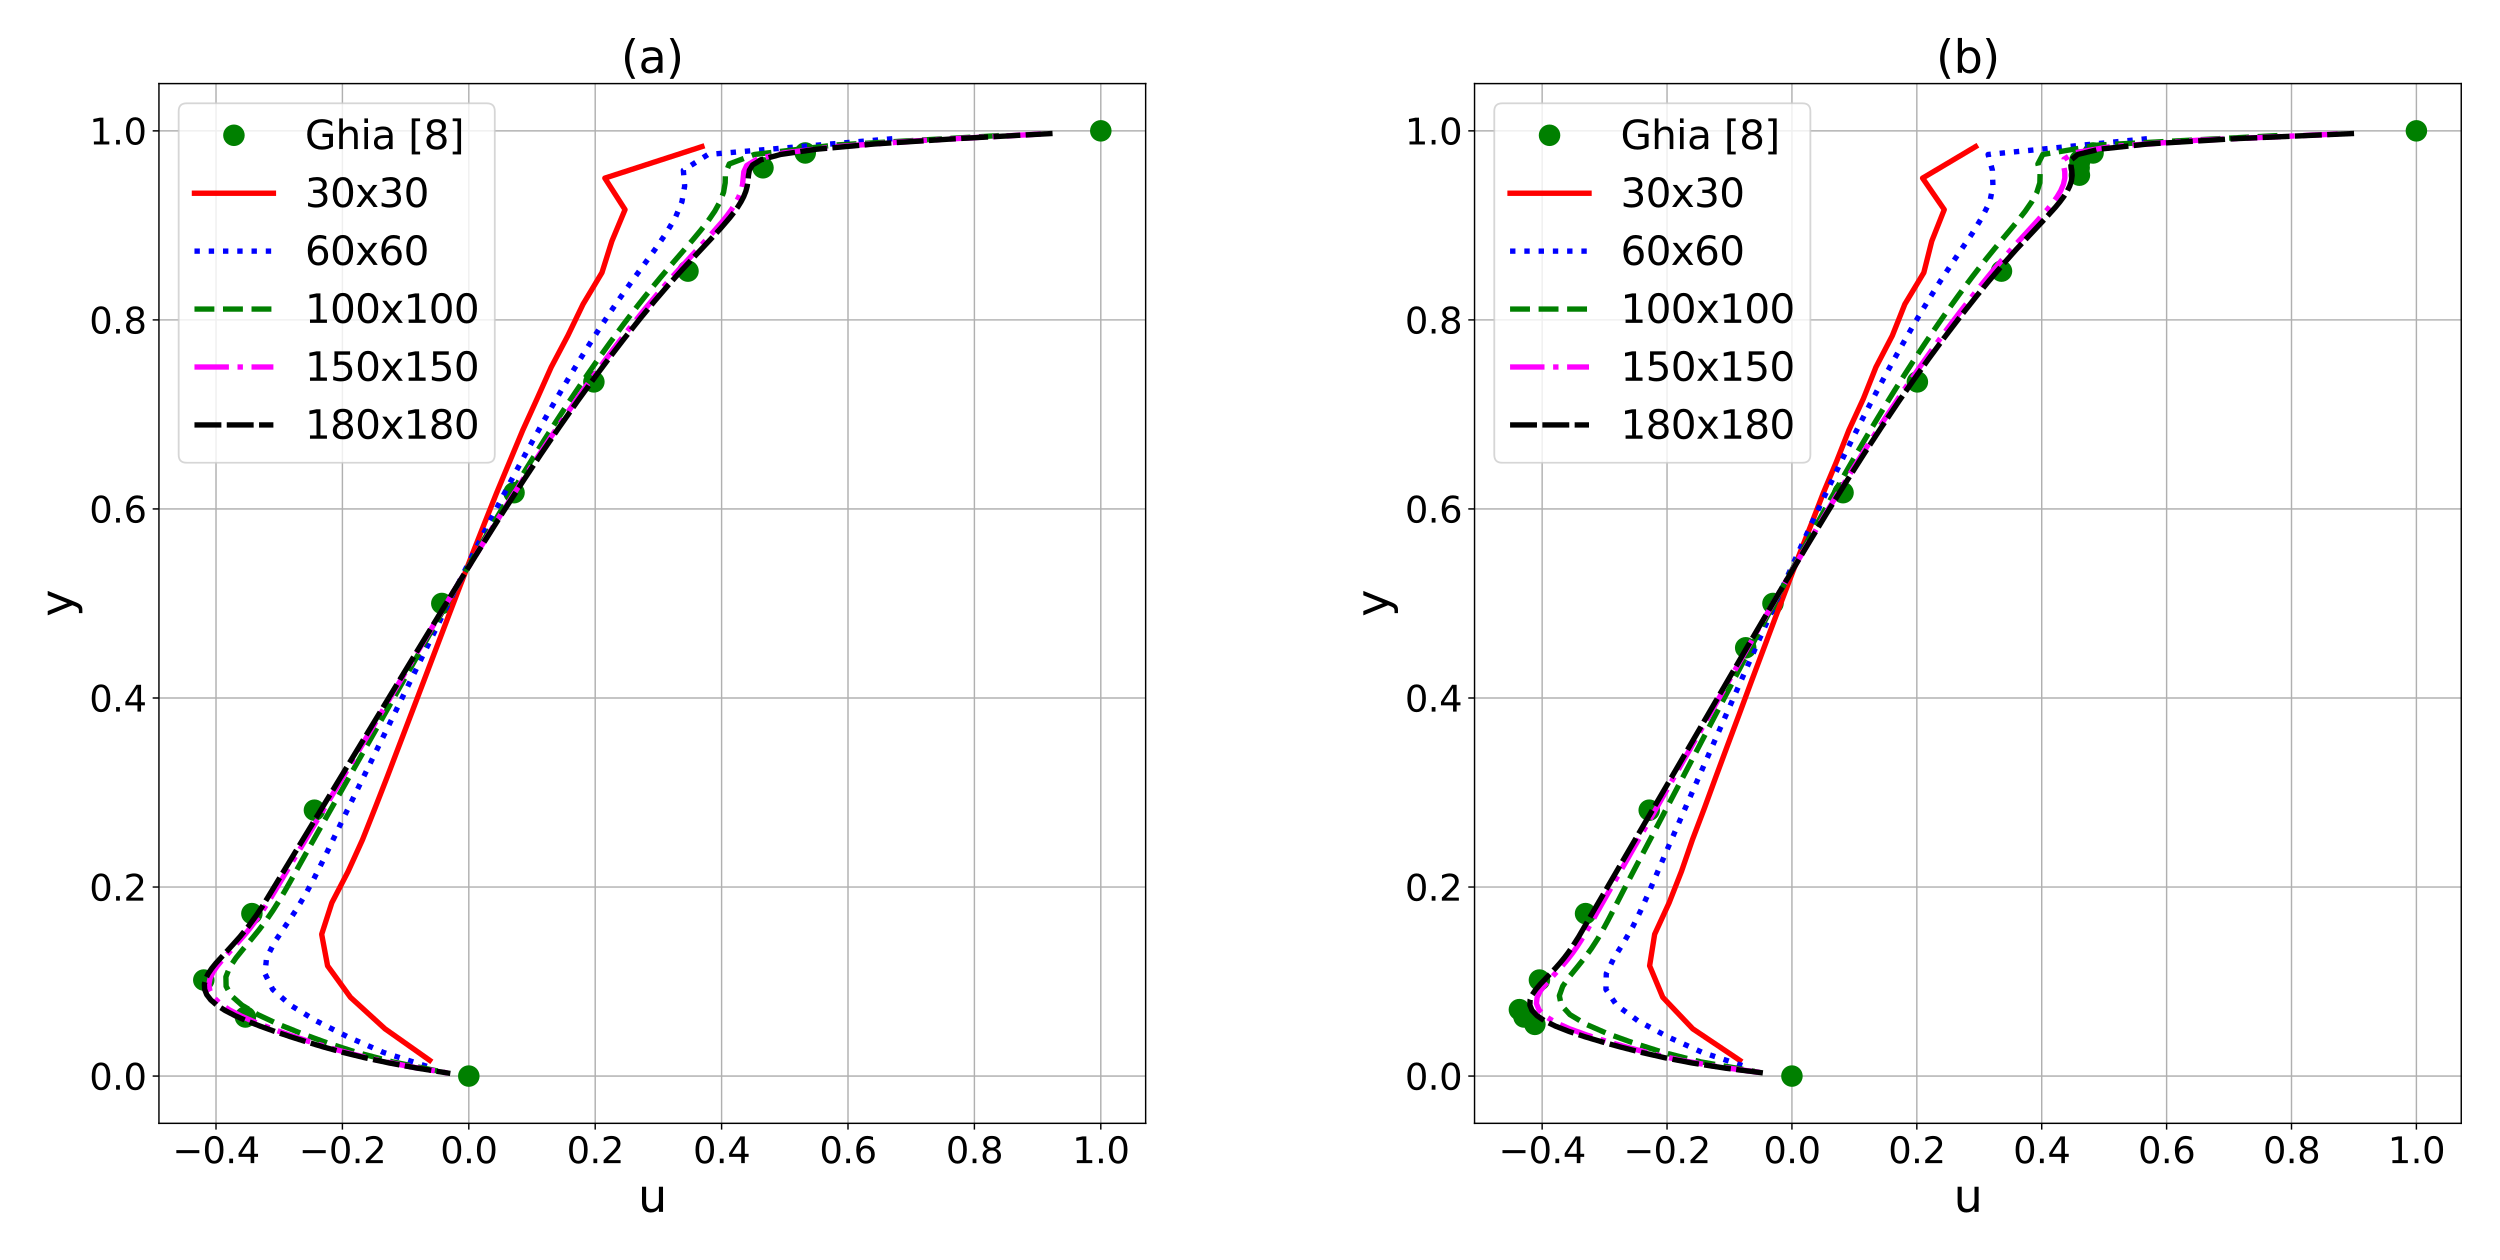 <?xml version="1.0" encoding="utf-8" standalone="no"?>
<!DOCTYPE svg PUBLIC "-//W3C//DTD SVG 1.1//EN"
  "http://www.w3.org/Graphics/SVG/1.1/DTD/svg11.dtd">
<svg xmlns:xlink="http://www.w3.org/1999/xlink" width="1393.602pt" height="702.348pt" viewBox="0 0 1393.602 702.348" xmlns="http://www.w3.org/2000/svg" version="1.1">
 <defs>
  <style type="text/css">*{stroke-linejoin: round; stroke-linecap: butt}</style>
 </defs>
 <g id="figure_1">
  <g id="patch_1">
   <path d="M 0 702.348 
L 1393.602 702.348 
L 1393.602 0 
L 0 0 
z
" style="fill: #ffffff"/>
  </g>
  <g id="axes_1">
   <g id="patch_2">
    <path d="M 88.602 626.196 
L 638.63 626.196 
L 638.63 46.596 
L 88.602 46.596 
z
" style="fill: #ffffff"/>
   </g>
   <g id="matplotlib.axis_1">
    <g id="xtick_1">
     <g id="line2d_1">
      <path d="M 120.413 626.196 
L 120.413 46.596 
" clip-path="url(#p1079b46c47)" style="fill: none; stroke: #b0b0b0; stroke-width: 0.8; stroke-linecap: square"/>
     </g>
     <g id="line2d_2">
      <defs>
       <path id="mee01c1051e" d="M 0 0 
L 0 3.5 
" style="stroke: #000000; stroke-width: 0.8"/>
      </defs>
      <g>
       <use xlink:href="#mee01c1051e" x="120.413" y="626.196" style="stroke: #000000; stroke-width: 0.8"/>
      </g>
     </g>
     <g id="text_1">
      <!-- −0.4 -->
      <g transform="translate(96.13 648.393) scale(0.2 -0.2)">
       <defs>
        <path id="DejaVuSans-2212" d="M 678 2272 
L 4684 2272 
L 4684 1741 
L 678 1741 
L 678 2272 
z
" transform="scale(0.016)"/>
        <path id="DejaVuSans-30" d="M 2034 4250 
Q 1547 4250 1301 3770 
Q 1056 3291 1056 2328 
Q 1056 1369 1301 889 
Q 1547 409 2034 409 
Q 2525 409 2770 889 
Q 3016 1369 3016 2328 
Q 3016 3291 2770 3770 
Q 2525 4250 2034 4250 
z
M 2034 4750 
Q 2819 4750 3233 4129 
Q 3647 3509 3647 2328 
Q 3647 1150 3233 529 
Q 2819 -91 2034 -91 
Q 1250 -91 836 529 
Q 422 1150 422 2328 
Q 422 3509 836 4129 
Q 1250 4750 2034 4750 
z
" transform="scale(0.016)"/>
        <path id="DejaVuSans-2e" d="M 684 794 
L 1344 794 
L 1344 0 
L 684 0 
L 684 794 
z
" transform="scale(0.016)"/>
        <path id="DejaVuSans-34" d="M 2419 4116 
L 825 1625 
L 2419 1625 
L 2419 4116 
z
M 2253 4666 
L 3047 4666 
L 3047 1625 
L 3713 1625 
L 3713 1100 
L 3047 1100 
L 3047 0 
L 2419 0 
L 2419 1100 
L 313 1100 
L 313 1709 
L 2253 4666 
z
" transform="scale(0.016)"/>
       </defs>
       <use xlink:href="#DejaVuSans-2212"/>
       <use xlink:href="#DejaVuSans-30" x="83.789"/>
       <use xlink:href="#DejaVuSans-2e" x="147.412"/>
       <use xlink:href="#DejaVuSans-34" x="179.199"/>
      </g>
     </g>
    </g>
    <g id="xtick_2">
     <g id="line2d_3">
      <path d="M 190.872 626.196 
L 190.872 46.596 
" clip-path="url(#p1079b46c47)" style="fill: none; stroke: #b0b0b0; stroke-width: 0.8; stroke-linecap: square"/>
     </g>
     <g id="line2d_4">
      <g>
       <use xlink:href="#mee01c1051e" x="190.872" y="626.196" style="stroke: #000000; stroke-width: 0.8"/>
      </g>
     </g>
     <g id="text_2">
      <!-- −0.2 -->
      <g transform="translate(166.589 648.393) scale(0.2 -0.2)">
       <defs>
        <path id="DejaVuSans-32" d="M 1228 531 
L 3431 531 
L 3431 0 
L 469 0 
L 469 531 
Q 828 903 1448 1529 
Q 2069 2156 2228 2338 
Q 2531 2678 2651 2914 
Q 2772 3150 2772 3378 
Q 2772 3750 2511 3984 
Q 2250 4219 1831 4219 
Q 1534 4219 1204 4116 
Q 875 4013 500 3803 
L 500 4441 
Q 881 4594 1212 4672 
Q 1544 4750 1819 4750 
Q 2544 4750 2975 4387 
Q 3406 4025 3406 3419 
Q 3406 3131 3298 2873 
Q 3191 2616 2906 2266 
Q 2828 2175 2409 1742 
Q 1991 1309 1228 531 
z
" transform="scale(0.016)"/>
       </defs>
       <use xlink:href="#DejaVuSans-2212"/>
       <use xlink:href="#DejaVuSans-30" x="83.789"/>
       <use xlink:href="#DejaVuSans-2e" x="147.412"/>
       <use xlink:href="#DejaVuSans-32" x="179.199"/>
      </g>
     </g>
    </g>
    <g id="xtick_3">
     <g id="line2d_5">
      <path d="M 261.332 626.196 
L 261.332 46.596 
" clip-path="url(#p1079b46c47)" style="fill: none; stroke: #b0b0b0; stroke-width: 0.8; stroke-linecap: square"/>
     </g>
     <g id="line2d_6">
      <g>
       <use xlink:href="#mee01c1051e" x="261.332" y="626.196" style="stroke: #000000; stroke-width: 0.8"/>
      </g>
     </g>
     <g id="text_3">
      <!-- 0.0 -->
      <g transform="translate(245.429 648.393) scale(0.2 -0.2)">
       <use xlink:href="#DejaVuSans-30"/>
       <use xlink:href="#DejaVuSans-2e" x="63.623"/>
       <use xlink:href="#DejaVuSans-30" x="95.41"/>
      </g>
     </g>
    </g>
    <g id="xtick_4">
     <g id="line2d_7">
      <path d="M 331.791 626.196 
L 331.791 46.596 
" clip-path="url(#p1079b46c47)" style="fill: none; stroke: #b0b0b0; stroke-width: 0.8; stroke-linecap: square"/>
     </g>
     <g id="line2d_8">
      <g>
       <use xlink:href="#mee01c1051e" x="331.791" y="626.196" style="stroke: #000000; stroke-width: 0.8"/>
      </g>
     </g>
     <g id="text_4">
      <!-- 0.2 -->
      <g transform="translate(315.888 648.393) scale(0.2 -0.2)">
       <use xlink:href="#DejaVuSans-30"/>
       <use xlink:href="#DejaVuSans-2e" x="63.623"/>
       <use xlink:href="#DejaVuSans-32" x="95.41"/>
      </g>
     </g>
    </g>
    <g id="xtick_5">
     <g id="line2d_9">
      <path d="M 402.251 626.196 
L 402.251 46.596 
" clip-path="url(#p1079b46c47)" style="fill: none; stroke: #b0b0b0; stroke-width: 0.8; stroke-linecap: square"/>
     </g>
     <g id="line2d_10">
      <g>
       <use xlink:href="#mee01c1051e" x="402.251" y="626.196" style="stroke: #000000; stroke-width: 0.8"/>
      </g>
     </g>
     <g id="text_5">
      <!-- 0.4 -->
      <g transform="translate(386.347 648.393) scale(0.2 -0.2)">
       <use xlink:href="#DejaVuSans-30"/>
       <use xlink:href="#DejaVuSans-2e" x="63.623"/>
       <use xlink:href="#DejaVuSans-34" x="95.41"/>
      </g>
     </g>
    </g>
    <g id="xtick_6">
     <g id="line2d_11">
      <path d="M 472.71 626.196 
L 472.71 46.596 
" clip-path="url(#p1079b46c47)" style="fill: none; stroke: #b0b0b0; stroke-width: 0.8; stroke-linecap: square"/>
     </g>
     <g id="line2d_12">
      <g>
       <use xlink:href="#mee01c1051e" x="472.71" y="626.196" style="stroke: #000000; stroke-width: 0.8"/>
      </g>
     </g>
     <g id="text_6">
      <!-- 0.6 -->
      <g transform="translate(456.807 648.393) scale(0.2 -0.2)">
       <defs>
        <path id="DejaVuSans-36" d="M 2113 2584 
Q 1688 2584 1439 2293 
Q 1191 2003 1191 1497 
Q 1191 994 1439 701 
Q 1688 409 2113 409 
Q 2538 409 2786 701 
Q 3034 994 3034 1497 
Q 3034 2003 2786 2293 
Q 2538 2584 2113 2584 
z
M 3366 4563 
L 3366 3988 
Q 3128 4100 2886 4159 
Q 2644 4219 2406 4219 
Q 1781 4219 1451 3797 
Q 1122 3375 1075 2522 
Q 1259 2794 1537 2939 
Q 1816 3084 2150 3084 
Q 2853 3084 3261 2657 
Q 3669 2231 3669 1497 
Q 3669 778 3244 343 
Q 2819 -91 2113 -91 
Q 1303 -91 875 529 
Q 447 1150 447 2328 
Q 447 3434 972 4092 
Q 1497 4750 2381 4750 
Q 2619 4750 2861 4703 
Q 3103 4656 3366 4563 
z
" transform="scale(0.016)"/>
       </defs>
       <use xlink:href="#DejaVuSans-30"/>
       <use xlink:href="#DejaVuSans-2e" x="63.623"/>
       <use xlink:href="#DejaVuSans-36" x="95.41"/>
      </g>
     </g>
    </g>
    <g id="xtick_7">
     <g id="line2d_13">
      <path d="M 543.169 626.196 
L 543.169 46.596 
" clip-path="url(#p1079b46c47)" style="fill: none; stroke: #b0b0b0; stroke-width: 0.8; stroke-linecap: square"/>
     </g>
     <g id="line2d_14">
      <g>
       <use xlink:href="#mee01c1051e" x="543.169" y="626.196" style="stroke: #000000; stroke-width: 0.8"/>
      </g>
     </g>
     <g id="text_7">
      <!-- 0.8 -->
      <g transform="translate(527.266 648.393) scale(0.2 -0.2)">
       <defs>
        <path id="DejaVuSans-38" d="M 2034 2216 
Q 1584 2216 1326 1975 
Q 1069 1734 1069 1313 
Q 1069 891 1326 650 
Q 1584 409 2034 409 
Q 2484 409 2743 651 
Q 3003 894 3003 1313 
Q 3003 1734 2745 1975 
Q 2488 2216 2034 2216 
z
M 1403 2484 
Q 997 2584 770 2862 
Q 544 3141 544 3541 
Q 544 4100 942 4425 
Q 1341 4750 2034 4750 
Q 2731 4750 3128 4425 
Q 3525 4100 3525 3541 
Q 3525 3141 3298 2862 
Q 3072 2584 2669 2484 
Q 3125 2378 3379 2068 
Q 3634 1759 3634 1313 
Q 3634 634 3220 271 
Q 2806 -91 2034 -91 
Q 1263 -91 848 271 
Q 434 634 434 1313 
Q 434 1759 690 2068 
Q 947 2378 1403 2484 
z
M 1172 3481 
Q 1172 3119 1398 2916 
Q 1625 2713 2034 2713 
Q 2441 2713 2670 2916 
Q 2900 3119 2900 3481 
Q 2900 3844 2670 4047 
Q 2441 4250 2034 4250 
Q 1625 4250 1398 4047 
Q 1172 3844 1172 3481 
z
" transform="scale(0.016)"/>
       </defs>
       <use xlink:href="#DejaVuSans-30"/>
       <use xlink:href="#DejaVuSans-2e" x="63.623"/>
       <use xlink:href="#DejaVuSans-38" x="95.41"/>
      </g>
     </g>
    </g>
    <g id="xtick_8">
     <g id="line2d_15">
      <path d="M 613.629 626.196 
L 613.629 46.596 
" clip-path="url(#p1079b46c47)" style="fill: none; stroke: #b0b0b0; stroke-width: 0.8; stroke-linecap: square"/>
     </g>
     <g id="line2d_16">
      <g>
       <use xlink:href="#mee01c1051e" x="613.629" y="626.196" style="stroke: #000000; stroke-width: 0.8"/>
      </g>
     </g>
     <g id="text_8">
      <!-- 1.0 -->
      <g transform="translate(597.726 648.393) scale(0.2 -0.2)">
       <defs>
        <path id="DejaVuSans-31" d="M 794 531 
L 1825 531 
L 1825 4091 
L 703 3866 
L 703 4441 
L 1819 4666 
L 2450 4666 
L 2450 531 
L 3481 531 
L 3481 0 
L 794 0 
L 794 531 
z
" transform="scale(0.016)"/>
       </defs>
       <use xlink:href="#DejaVuSans-31"/>
       <use xlink:href="#DejaVuSans-2e" x="63.623"/>
       <use xlink:href="#DejaVuSans-30" x="95.41"/>
      </g>
     </g>
    </g>
    <g id="text_9">
     <!-- u -->
     <g transform="translate(355.694 675.548) scale(0.25 -0.25)">
      <defs>
       <path id="DejaVuSans-75" d="M 544 1381 
L 544 3500 
L 1119 3500 
L 1119 1403 
Q 1119 906 1312 657 
Q 1506 409 1894 409 
Q 2359 409 2629 706 
Q 2900 1003 2900 1516 
L 2900 3500 
L 3475 3500 
L 3475 0 
L 2900 0 
L 2900 538 
Q 2691 219 2414 64 
Q 2138 -91 1772 -91 
Q 1169 -91 856 284 
Q 544 659 544 1381 
z
M 1991 3584 
L 1991 3584 
z
" transform="scale(0.016)"/>
      </defs>
      <use xlink:href="#DejaVuSans-75"/>
     </g>
    </g>
   </g>
   <g id="matplotlib.axis_2">
    <g id="ytick_1">
     <g id="line2d_17">
      <path d="M 88.602 599.851 
L 638.63 599.851 
" clip-path="url(#p1079b46c47)" style="fill: none; stroke: #b0b0b0; stroke-width: 0.8; stroke-linecap: square"/>
     </g>
     <g id="line2d_18">
      <defs>
       <path id="m6bfe68927b" d="M 0 0 
L -3.5 0 
" style="stroke: #000000; stroke-width: 0.8"/>
      </defs>
      <g>
       <use xlink:href="#m6bfe68927b" x="88.602" y="599.851" style="stroke: #000000; stroke-width: 0.8"/>
      </g>
     </g>
     <g id="text_10">
      <!-- 0.0 -->
      <g transform="translate(49.795 607.449) scale(0.2 -0.2)">
       <use xlink:href="#DejaVuSans-30"/>
       <use xlink:href="#DejaVuSans-2e" x="63.623"/>
       <use xlink:href="#DejaVuSans-30" x="95.41"/>
      </g>
     </g>
    </g>
    <g id="ytick_2">
     <g id="line2d_19">
      <path d="M 88.602 494.469 
L 638.63 494.469 
" clip-path="url(#p1079b46c47)" style="fill: none; stroke: #b0b0b0; stroke-width: 0.8; stroke-linecap: square"/>
     </g>
     <g id="line2d_20">
      <g>
       <use xlink:href="#m6bfe68927b" x="88.602" y="494.469" style="stroke: #000000; stroke-width: 0.8"/>
      </g>
     </g>
     <g id="text_11">
      <!-- 0.2 -->
      <g transform="translate(49.795 502.067) scale(0.2 -0.2)">
       <use xlink:href="#DejaVuSans-30"/>
       <use xlink:href="#DejaVuSans-2e" x="63.623"/>
       <use xlink:href="#DejaVuSans-32" x="95.41"/>
      </g>
     </g>
    </g>
    <g id="ytick_3">
     <g id="line2d_21">
      <path d="M 88.602 389.087 
L 638.63 389.087 
" clip-path="url(#p1079b46c47)" style="fill: none; stroke: #b0b0b0; stroke-width: 0.8; stroke-linecap: square"/>
     </g>
     <g id="line2d_22">
      <g>
       <use xlink:href="#m6bfe68927b" x="88.602" y="389.087" style="stroke: #000000; stroke-width: 0.8"/>
      </g>
     </g>
     <g id="text_12">
      <!-- 0.4 -->
      <g transform="translate(49.795 396.685) scale(0.2 -0.2)">
       <use xlink:href="#DejaVuSans-30"/>
       <use xlink:href="#DejaVuSans-2e" x="63.623"/>
       <use xlink:href="#DejaVuSans-34" x="95.41"/>
      </g>
     </g>
    </g>
    <g id="ytick_4">
     <g id="line2d_23">
      <path d="M 88.602 283.705 
L 638.63 283.705 
" clip-path="url(#p1079b46c47)" style="fill: none; stroke: #b0b0b0; stroke-width: 0.8; stroke-linecap: square"/>
     </g>
     <g id="line2d_24">
      <g>
       <use xlink:href="#m6bfe68927b" x="88.602" y="283.705" style="stroke: #000000; stroke-width: 0.8"/>
      </g>
     </g>
     <g id="text_13">
      <!-- 0.6 -->
      <g transform="translate(49.795 291.304) scale(0.2 -0.2)">
       <use xlink:href="#DejaVuSans-30"/>
       <use xlink:href="#DejaVuSans-2e" x="63.623"/>
       <use xlink:href="#DejaVuSans-36" x="95.41"/>
      </g>
     </g>
    </g>
    <g id="ytick_5">
     <g id="line2d_25">
      <path d="M 88.602 178.323 
L 638.63 178.323 
" clip-path="url(#p1079b46c47)" style="fill: none; stroke: #b0b0b0; stroke-width: 0.8; stroke-linecap: square"/>
     </g>
     <g id="line2d_26">
      <g>
       <use xlink:href="#m6bfe68927b" x="88.602" y="178.323" style="stroke: #000000; stroke-width: 0.8"/>
      </g>
     </g>
     <g id="text_14">
      <!-- 0.8 -->
      <g transform="translate(49.795 185.922) scale(0.2 -0.2)">
       <use xlink:href="#DejaVuSans-30"/>
       <use xlink:href="#DejaVuSans-2e" x="63.623"/>
       <use xlink:href="#DejaVuSans-38" x="95.41"/>
      </g>
     </g>
    </g>
    <g id="ytick_6">
     <g id="line2d_27">
      <path d="M 88.602 72.942 
L 638.63 72.942 
" clip-path="url(#p1079b46c47)" style="fill: none; stroke: #b0b0b0; stroke-width: 0.8; stroke-linecap: square"/>
     </g>
     <g id="line2d_28">
      <g>
       <use xlink:href="#m6bfe68927b" x="88.602" y="72.942" style="stroke: #000000; stroke-width: 0.8"/>
      </g>
     </g>
     <g id="text_15">
      <!-- 1.0 -->
      <g transform="translate(49.795 80.54) scale(0.2 -0.2)">
       <use xlink:href="#DejaVuSans-31"/>
       <use xlink:href="#DejaVuSans-2e" x="63.623"/>
       <use xlink:href="#DejaVuSans-30" x="95.41"/>
      </g>
     </g>
    </g>
    <g id="text_16">
     <!-- y -->
     <g transform="translate(40.596 343.795) rotate(-90) scale(0.25 -0.25)">
      <defs>
       <path id="DejaVuSans-79" d="M 2059 -325 
Q 1816 -950 1584 -1140 
Q 1353 -1331 966 -1331 
L 506 -1331 
L 506 -850 
L 844 -850 
Q 1081 -850 1212 -737 
Q 1344 -625 1503 -206 
L 1606 56 
L 191 3500 
L 800 3500 
L 1894 763 
L 2988 3500 
L 3597 3500 
L 2059 -325 
z
" transform="scale(0.016)"/>
      </defs>
      <use xlink:href="#DejaVuSans-79"/>
     </g>
    </g>
   </g>
   <g id="line2d_29">
    <defs>
     <path id="m1b214ee39f" d="M 0 5.5 
C 1.459 5.5 2.858 4.92 3.889 3.889 
C 4.92 2.858 5.5 1.459 5.5 0 
C 5.5 -1.459 4.92 -2.858 3.889 -3.889 
C 2.858 -4.92 1.459 -5.5 0 -5.5 
C -1.459 -5.5 -2.858 -4.92 -3.889 -3.889 
C -4.92 -2.858 -5.5 -1.459 -5.5 0 
C -5.5 1.459 -4.92 2.858 -3.889 3.889 
C -2.858 4.92 -1.459 5.5 0 5.5 
z
" style="stroke: #008000"/>
    </defs>
    <g clip-path="url(#p1079b46c47)">
     <use xlink:href="#m1b214ee39f" x="613.629" y="72.942" style="fill: #008000; stroke: #008000"/>
     <use xlink:href="#m1b214ee39f" x="448.881" y="85.271" style="fill: #008000; stroke: #008000"/>
     <use xlink:href="#m1b214ee39f" x="425.315" y="93.544" style="fill: #008000; stroke: #008000"/>
     <use xlink:href="#m1b214ee39f" x="383.515" y="151.135" style="fill: #008000; stroke: #008000"/>
     <use xlink:href="#m1b214ee39f" x="331.055" y="212.889" style="fill: #008000; stroke: #008000"/>
     <use xlink:href="#m1b214ee39f" x="286.542" y="274.642" style="fill: #008000; stroke: #008000"/>
     <use xlink:href="#m1b214ee39f" x="246.282" y="336.396" style="fill: #008000; stroke: #008000"/>
     <use xlink:href="#m1b214ee39f" x="175.276" y="451.631" style="fill: #008000; stroke: #008000"/>
     <use xlink:href="#m1b214ee39f" x="140.413" y="509.275" style="fill: #008000; stroke: #008000"/>
     <use xlink:href="#m1b214ee39f" x="113.603" y="546.317" style="fill: #008000; stroke: #008000"/>
     <use xlink:href="#m1b214ee39f" x="136.816" y="566.919" style="fill: #008000; stroke: #008000"/>
     <use xlink:href="#m1b214ee39f" x="261.332" y="599.851" style="fill: #008000; stroke: #008000"/>
    </g>
   </g>
   <g id="line2d_30">
    <path d="M 391.284 81.723 
L 337.166 99.287 
L 348.419 116.851 
L 341.089 134.414 
L 335.553 151.978 
L 325.025 169.542 
L 316.546 187.105 
L 307.26 204.669 
L 299.412 222.232 
L 291.415 239.796 
L 284.083 257.36 
L 276.774 274.923 
L 269.772 292.487 
L 262.851 310.051 
L 256.059 327.614 
L 249.333 345.178 
L 242.646 362.742 
L 235.977 380.305 
L 229.279 397.869 
L 222.571 415.432 
L 215.877 432.996 
L 209.028 450.56 
L 202.06 468.123 
L 194.093 485.687 
L 184.98 503.251 
L 179.314 520.814 
L 182.605 538.378 
L 195.36 555.942 
L 214.609 573.505 
L 239.51 591.069 
" clip-path="url(#p1079b46c47)" style="fill: none; stroke: #ff0000; stroke-width: 3; stroke-linecap: square"/>
   </g>
   <g id="line2d_31">
    <path d="M 497.415 77.332 
L 394.666 86.114 
L 380.923 94.896 
L 381.66 103.678 
L 380.139 112.46 
L 376.5 121.242 
L 371.318 130.023 
L 365.301 138.805 
L 358.921 147.587 
L 352.528 156.369 
L 346.285 165.151 
L 340.259 173.932 
L 334.445 182.714 
L 328.817 191.496 
L 323.346 200.278 
L 318.011 209.06 
L 312.797 217.842 
L 307.692 226.623 
L 302.688 235.405 
L 297.776 244.187 
L 292.949 252.969 
L 288.199 261.751 
L 283.52 270.532 
L 278.903 279.314 
L 274.342 288.096 
L 269.831 296.878 
L 265.363 305.66 
L 260.933 314.442 
L 256.535 323.223 
L 252.164 332.005 
L 247.817 340.787 
L 243.488 349.569 
L 239.175 358.351 
L 234.873 367.132 
L 230.579 375.914 
L 226.291 384.696 
L 222.005 393.478 
L 217.72 402.26 
L 213.432 411.042 
L 209.14 419.823 
L 204.844 428.605 
L 200.548 437.387 
L 196.257 446.169 
L 191.985 454.951 
L 187.741 463.732 
L 183.519 472.514 
L 179.268 481.296 
L 174.864 490.078 
L 170.112 498.86 
L 164.811 507.642 
L 158.938 516.423 
L 153.04 525.205 
L 148.59 533.987 
L 147.689 542.769 
L 152.015 551.551 
L 161.896 560.332 
L 176.309 569.114 
L 193.667 577.896 
L 213.775 586.678 
L 241.284 595.46 
" clip-path="url(#p1079b46c47)" style="fill: none; stroke-dasharray: 3,4.95; stroke-dashoffset: 0; stroke: #0000ff; stroke-width: 3"/>
   </g>
   <g id="line2d_32">
    <path d="M 556.819 75.576 
L 465.527 80.845 
L 420.521 86.114 
L 406.538 91.383 
L 404.383 96.652 
L 404.249 101.922 
L 403.35 107.191 
L 401.353 112.46 
L 398.43 117.729 
L 394.811 122.998 
L 390.713 128.267 
L 386.323 133.536 
L 381.789 138.805 
L 377.22 144.074 
L 372.688 149.343 
L 368.235 154.612 
L 363.882 159.882 
L 359.631 165.151 
L 355.479 170.42 
L 351.418 175.689 
L 347.438 180.958 
L 343.53 186.227 
L 339.688 191.496 
L 335.907 196.765 
L 332.182 202.034 
L 328.51 207.303 
L 324.889 212.572 
L 321.315 217.842 
L 317.787 223.111 
L 314.303 228.38 
L 310.861 233.649 
L 307.457 238.918 
L 304.091 244.187 
L 300.759 249.456 
L 297.461 254.725 
L 294.194 259.994 
L 290.955 265.263 
L 287.744 270.532 
L 284.558 275.802 
L 281.396 281.071 
L 278.256 286.34 
L 275.135 291.609 
L 272.034 296.878 
L 268.95 302.147 
L 265.882 307.416 
L 262.828 312.685 
L 259.788 317.954 
L 256.759 323.223 
L 253.741 328.492 
L 250.732 333.762 
L 247.732 339.031 
L 244.739 344.3 
L 241.752 349.569 
L 238.771 354.838 
L 235.794 360.107 
L 232.821 365.376 
L 229.851 370.645 
L 226.884 375.914 
L 223.918 381.183 
L 220.952 386.452 
L 217.988 391.722 
L 215.023 396.991 
L 212.057 402.26 
L 209.09 407.529 
L 206.121 412.798 
L 203.15 418.067 
L 200.176 423.336 
L 197.199 428.605 
L 194.218 433.874 
L 191.233 439.143 
L 188.245 444.412 
L 185.254 449.682 
L 182.263 454.951 
L 179.276 460.22 
L 176.296 465.489 
L 173.328 470.758 
L 170.374 476.027 
L 167.436 481.296 
L 164.503 486.565 
L 161.552 491.834 
L 158.544 497.103 
L 155.414 502.372 
L 152.084 507.642 
L 148.469 512.911 
L 144.516 518.18 
L 140.242 523.449 
L 135.801 528.718 
L 131.538 533.987 
L 128.006 539.256 
L 125.924 544.525 
L 126.037 549.794 
L 128.933 555.063 
L 134.874 560.332 
L 143.729 565.602 
L 155.022 570.871 
L 168.11 576.14 
L 182.566 581.409 
L 198.89 586.678 
L 218.969 591.947 
L 245.015 597.216 
" clip-path="url(#p1079b46c47)" style="fill: none; stroke-dasharray: 11.1,4.8; stroke-dashoffset: 0; stroke: #008000; stroke-width: 3"/>
   </g>
   <g id="line2d_33">
    <path d="M 580.264 74.698 
L 515.41 78.211 
L 466.523 81.723 
L 436.751 85.236 
L 422.008 88.749 
L 416.251 92.262 
L 414.627 95.774 
L 413.935 102.8 
L 413.134 106.312 
L 411.801 109.825 
L 409.978 113.338 
L 407.742 116.851 
L 405.172 120.363 
L 402.344 123.876 
L 396.182 130.902 
L 373.695 155.491 
L 367.613 162.516 
L 358.844 173.054 
L 350.429 183.592 
L 342.302 194.131 
L 334.423 204.669 
L 326.767 215.207 
L 316.87 229.258 
L 307.288 243.309 
L 297.975 257.36 
L 286.651 274.923 
L 275.611 292.487 
L 262.647 313.563 
L 247.793 338.152 
L 224.755 376.792 
L 184.989 443.534 
L 157.685 489.2 
L 151.399 499.738 
L 146.977 506.763 
L 144.618 510.276 
L 142.119 513.789 
L 139.454 517.302 
L 136.608 520.814 
L 130.43 527.84 
L 124.067 534.865 
L 121.172 538.378 
L 118.755 541.891 
L 117.08 545.403 
L 116.418 548.916 
L 117.018 552.429 
L 119.075 555.942 
L 122.701 559.454 
L 127.907 562.967 
L 134.6 566.48 
L 142.602 569.992 
L 151.673 573.505 
L 161.575 577.018 
L 172.171 580.531 
L 183.566 584.043 
L 196.227 587.556 
L 210.928 591.069 
L 228.465 594.582 
L 249.277 598.094 
L 249.277 598.094 
" clip-path="url(#p1079b46c47)" style="fill: none; stroke-dasharray: 19.2,4.8,3,4.8; stroke-dashoffset: 0; stroke: #ff00ff; stroke-width: 3"/>
   </g>
   <g id="line2d_34">
    <path d="M 586.733 74.405 
L 532.738 77.332 
L 487.512 80.26 
L 455.127 83.187 
L 435.057 86.114 
L 424.326 89.042 
L 419.483 91.969 
L 417.724 94.896 
L 417.221 97.823 
L 416.978 100.751 
L 416.544 103.678 
L 415.759 106.605 
L 414.598 109.532 
L 413.087 112.46 
L 411.272 115.387 
L 409.199 118.314 
L 406.917 121.242 
L 401.897 127.096 
L 396.514 132.951 
L 380.081 150.514 
L 372.23 159.296 
L 364.693 168.078 
L 357.427 176.86 
L 348.084 188.569 
L 339.069 200.278 
L 330.342 211.987 
L 321.871 223.696 
L 311.604 238.332 
L 301.646 252.969 
L 291.949 267.605 
L 280.595 285.169 
L 267.655 305.66 
L 253.158 329.078 
L 233.532 361.278 
L 146.59 504.714 
L 142.705 510.569 
L 138.434 516.423 
L 133.663 522.278 
L 128.413 528.132 
L 120.379 536.914 
L 118.024 539.842 
L 116.054 542.769 
L 114.632 545.696 
L 113.922 548.623 
L 114.082 551.551 
L 115.242 554.478 
L 117.499 557.405 
L 120.901 560.332 
L 125.441 563.26 
L 131.062 566.187 
L 137.658 569.114 
L 145.089 572.042 
L 153.201 574.969 
L 161.863 577.896 
L 171.017 580.823 
L 180.75 583.751 
L 191.336 586.678 
L 203.217 589.605 
L 216.899 592.532 
L 232.781 595.46 
L 251.029 598.387 
L 251.029 598.387 
" clip-path="url(#p1079b46c47)" style="fill: none; stroke-dasharray: 15,3; stroke-dashoffset: 0; stroke: #000000; stroke-width: 3"/>
   </g>
   <g id="patch_3">
    <path d="M 88.602 626.196 
L 88.602 46.596 
" style="fill: none; stroke: #000000; stroke-width: 0.8; stroke-linejoin: miter; stroke-linecap: square"/>
   </g>
   <g id="patch_4">
    <path d="M 638.63 626.196 
L 638.63 46.596 
" style="fill: none; stroke: #000000; stroke-width: 0.8; stroke-linejoin: miter; stroke-linecap: square"/>
   </g>
   <g id="patch_5">
    <path d="M 88.602 626.196 
L 638.63 626.196 
" style="fill: none; stroke: #000000; stroke-width: 0.8; stroke-linejoin: miter; stroke-linecap: square"/>
   </g>
   <g id="patch_6">
    <path d="M 88.602 46.596 
L 638.63 46.596 
" style="fill: none; stroke: #000000; stroke-width: 0.8; stroke-linejoin: miter; stroke-linecap: square"/>
   </g>
   <g id="text_17">
    <!-- (a) -->
    <g transform="translate(346.202 40.596) scale(0.25 -0.25)">
     <defs>
      <path id="DejaVuSans-28" d="M 1984 4856 
Q 1566 4138 1362 3434 
Q 1159 2731 1159 2009 
Q 1159 1288 1364 580 
Q 1569 -128 1984 -844 
L 1484 -844 
Q 1016 -109 783 600 
Q 550 1309 550 2009 
Q 550 2706 781 3412 
Q 1013 4119 1484 4856 
L 1984 4856 
z
" transform="scale(0.016)"/>
      <path id="DejaVuSans-61" d="M 2194 1759 
Q 1497 1759 1228 1600 
Q 959 1441 959 1056 
Q 959 750 1161 570 
Q 1363 391 1709 391 
Q 2188 391 2477 730 
Q 2766 1069 2766 1631 
L 2766 1759 
L 2194 1759 
z
M 3341 1997 
L 3341 0 
L 2766 0 
L 2766 531 
Q 2569 213 2275 61 
Q 1981 -91 1556 -91 
Q 1019 -91 701 211 
Q 384 513 384 1019 
Q 384 1609 779 1909 
Q 1175 2209 1959 2209 
L 2766 2209 
L 2766 2266 
Q 2766 2663 2505 2880 
Q 2244 3097 1772 3097 
Q 1472 3097 1187 3025 
Q 903 2953 641 2809 
L 641 3341 
Q 956 3463 1253 3523 
Q 1550 3584 1831 3584 
Q 2591 3584 2966 3190 
Q 3341 2797 3341 1997 
z
" transform="scale(0.016)"/>
      <path id="DejaVuSans-29" d="M 513 4856 
L 1013 4856 
Q 1481 4119 1714 3412 
Q 1947 2706 1947 2009 
Q 1947 1309 1714 600 
Q 1481 -109 1013 -844 
L 513 -844 
Q 928 -128 1133 580 
Q 1338 1288 1338 2009 
Q 1338 2731 1133 3434 
Q 928 4138 513 4856 
z
" transform="scale(0.016)"/>
     </defs>
     <use xlink:href="#DejaVuSans-28"/>
     <use xlink:href="#DejaVuSans-61" x="39.014"/>
     <use xlink:href="#DejaVuSans-29" x="100.293"/>
    </g>
   </g>
   <g id="legend_1">
    <g id="patch_7">
     <path d="M 104.002 257.947 
L 271.408 257.947 
Q 275.808 257.947 275.808 253.547 
L 275.808 61.996 
Q 275.808 57.596 271.408 57.596 
L 104.002 57.596 
Q 99.602 57.596 99.602 61.996 
L 99.602 253.547 
Q 99.602 257.947 104.002 257.947 
z
" style="fill: #ffffff; opacity: 0.8; stroke: #cccccc; stroke-linejoin: miter"/>
    </g>
    <g id="line2d_35">
     <g>
      <use xlink:href="#m1b214ee39f" x="130.402" y="75.413" style="fill: #008000; stroke: #008000"/>
     </g>
    </g>
    <g id="text_18">
     <!-- Ghia [8] -->
     <g transform="translate(170.002 83.113) scale(0.22 -0.22)">
      <defs>
       <path id="DejaVuSans-47" d="M 3809 666 
L 3809 1919 
L 2778 1919 
L 2778 2438 
L 4434 2438 
L 4434 434 
Q 4069 175 3628 42 
Q 3188 -91 2688 -91 
Q 1594 -91 976 548 
Q 359 1188 359 2328 
Q 359 3472 976 4111 
Q 1594 4750 2688 4750 
Q 3144 4750 3555 4637 
Q 3966 4525 4313 4306 
L 4313 3634 
Q 3963 3931 3569 4081 
Q 3175 4231 2741 4231 
Q 1884 4231 1454 3753 
Q 1025 3275 1025 2328 
Q 1025 1384 1454 906 
Q 1884 428 2741 428 
Q 3075 428 3337 486 
Q 3600 544 3809 666 
z
" transform="scale(0.016)"/>
       <path id="DejaVuSans-68" d="M 3513 2113 
L 3513 0 
L 2938 0 
L 2938 2094 
Q 2938 2591 2744 2837 
Q 2550 3084 2163 3084 
Q 1697 3084 1428 2787 
Q 1159 2491 1159 1978 
L 1159 0 
L 581 0 
L 581 4863 
L 1159 4863 
L 1159 2956 
Q 1366 3272 1645 3428 
Q 1925 3584 2291 3584 
Q 2894 3584 3203 3211 
Q 3513 2838 3513 2113 
z
" transform="scale(0.016)"/>
       <path id="DejaVuSans-69" d="M 603 3500 
L 1178 3500 
L 1178 0 
L 603 0 
L 603 3500 
z
M 603 4863 
L 1178 4863 
L 1178 4134 
L 603 4134 
L 603 4863 
z
" transform="scale(0.016)"/>
       <path id="DejaVuSans-20" transform="scale(0.016)"/>
       <path id="DejaVuSans-5b" d="M 550 4863 
L 1875 4863 
L 1875 4416 
L 1125 4416 
L 1125 -397 
L 1875 -397 
L 1875 -844 
L 550 -844 
L 550 4863 
z
" transform="scale(0.016)"/>
       <path id="DejaVuSans-5d" d="M 1947 4863 
L 1947 -844 
L 622 -844 
L 622 -397 
L 1369 -397 
L 1369 4416 
L 622 4416 
L 622 4863 
L 1947 4863 
z
" transform="scale(0.016)"/>
      </defs>
      <use xlink:href="#DejaVuSans-47"/>
      <use xlink:href="#DejaVuSans-68" x="77.49"/>
      <use xlink:href="#DejaVuSans-69" x="140.869"/>
      <use xlink:href="#DejaVuSans-61" x="168.652"/>
      <use xlink:href="#DejaVuSans-20" x="229.932"/>
      <use xlink:href="#DejaVuSans-5b" x="261.719"/>
      <use xlink:href="#DejaVuSans-38" x="300.732"/>
      <use xlink:href="#DejaVuSans-5d" x="364.355"/>
     </g>
    </g>
    <g id="line2d_36">
     <path d="M 108.402 107.705 
L 130.402 107.705 
L 152.402 107.705 
" style="fill: none; stroke: #ff0000; stroke-width: 3; stroke-linecap: square"/>
    </g>
    <g id="text_19">
     <!-- 30x30 -->
     <g transform="translate(170.002 115.405) scale(0.22 -0.22)">
      <defs>
       <path id="DejaVuSans-33" d="M 2597 2516 
Q 3050 2419 3304 2112 
Q 3559 1806 3559 1356 
Q 3559 666 3084 287 
Q 2609 -91 1734 -91 
Q 1441 -91 1130 -33 
Q 819 25 488 141 
L 488 750 
Q 750 597 1062 519 
Q 1375 441 1716 441 
Q 2309 441 2620 675 
Q 2931 909 2931 1356 
Q 2931 1769 2642 2001 
Q 2353 2234 1838 2234 
L 1294 2234 
L 1294 2753 
L 1863 2753 
Q 2328 2753 2575 2939 
Q 2822 3125 2822 3475 
Q 2822 3834 2567 4026 
Q 2313 4219 1838 4219 
Q 1578 4219 1281 4162 
Q 984 4106 628 3988 
L 628 4550 
Q 988 4650 1302 4700 
Q 1616 4750 1894 4750 
Q 2613 4750 3031 4423 
Q 3450 4097 3450 3541 
Q 3450 3153 3228 2886 
Q 3006 2619 2597 2516 
z
" transform="scale(0.016)"/>
       <path id="DejaVuSans-78" d="M 3513 3500 
L 2247 1797 
L 3578 0 
L 2900 0 
L 1881 1375 
L 863 0 
L 184 0 
L 1544 1831 
L 300 3500 
L 978 3500 
L 1906 2253 
L 2834 3500 
L 3513 3500 
z
" transform="scale(0.016)"/>
      </defs>
      <use xlink:href="#DejaVuSans-33"/>
      <use xlink:href="#DejaVuSans-30" x="63.623"/>
      <use xlink:href="#DejaVuSans-78" x="127.246"/>
      <use xlink:href="#DejaVuSans-33" x="186.426"/>
      <use xlink:href="#DejaVuSans-30" x="250.049"/>
     </g>
    </g>
    <g id="line2d_37">
     <path d="M 108.402 139.996 
L 130.402 139.996 
L 152.402 139.996 
" style="fill: none; stroke-dasharray: 3,4.95; stroke-dashoffset: 0; stroke: #0000ff; stroke-width: 3"/>
    </g>
    <g id="text_20">
     <!-- 60x60 -->
     <g transform="translate(170.002 147.696) scale(0.22 -0.22)">
      <use xlink:href="#DejaVuSans-36"/>
      <use xlink:href="#DejaVuSans-30" x="63.623"/>
      <use xlink:href="#DejaVuSans-78" x="127.246"/>
      <use xlink:href="#DejaVuSans-36" x="186.426"/>
      <use xlink:href="#DejaVuSans-30" x="250.049"/>
     </g>
    </g>
    <g id="line2d_38">
     <path d="M 108.402 172.288 
L 130.402 172.288 
L 152.402 172.288 
" style="fill: none; stroke-dasharray: 11.1,4.8; stroke-dashoffset: 0; stroke: #008000; stroke-width: 3"/>
    </g>
    <g id="text_21">
     <!-- 100x100 -->
     <g transform="translate(170.002 179.988) scale(0.22 -0.22)">
      <use xlink:href="#DejaVuSans-31"/>
      <use xlink:href="#DejaVuSans-30" x="63.623"/>
      <use xlink:href="#DejaVuSans-30" x="127.246"/>
      <use xlink:href="#DejaVuSans-78" x="190.869"/>
      <use xlink:href="#DejaVuSans-31" x="250.049"/>
      <use xlink:href="#DejaVuSans-30" x="313.672"/>
      <use xlink:href="#DejaVuSans-30" x="377.295"/>
     </g>
    </g>
    <g id="line2d_39">
     <path d="M 108.402 204.58 
L 130.402 204.58 
L 152.402 204.58 
" style="fill: none; stroke-dasharray: 19.2,4.8,3,4.8; stroke-dashoffset: 0; stroke: #ff00ff; stroke-width: 3"/>
    </g>
    <g id="text_22">
     <!-- 150x150 -->
     <g transform="translate(170.002 212.28) scale(0.22 -0.22)">
      <defs>
       <path id="DejaVuSans-35" d="M 691 4666 
L 3169 4666 
L 3169 4134 
L 1269 4134 
L 1269 2991 
Q 1406 3038 1543 3061 
Q 1681 3084 1819 3084 
Q 2600 3084 3056 2656 
Q 3513 2228 3513 1497 
Q 3513 744 3044 326 
Q 2575 -91 1722 -91 
Q 1428 -91 1123 -41 
Q 819 9 494 109 
L 494 744 
Q 775 591 1075 516 
Q 1375 441 1709 441 
Q 2250 441 2565 725 
Q 2881 1009 2881 1497 
Q 2881 1984 2565 2268 
Q 2250 2553 1709 2553 
Q 1456 2553 1204 2497 
Q 953 2441 691 2322 
L 691 4666 
z
" transform="scale(0.016)"/>
      </defs>
      <use xlink:href="#DejaVuSans-31"/>
      <use xlink:href="#DejaVuSans-35" x="63.623"/>
      <use xlink:href="#DejaVuSans-30" x="127.246"/>
      <use xlink:href="#DejaVuSans-78" x="190.869"/>
      <use xlink:href="#DejaVuSans-31" x="250.049"/>
      <use xlink:href="#DejaVuSans-35" x="313.672"/>
      <use xlink:href="#DejaVuSans-30" x="377.295"/>
     </g>
    </g>
    <g id="line2d_40">
     <path d="M 108.402 236.872 
L 130.402 236.872 
L 152.402 236.872 
" style="fill: none; stroke-dasharray: 15,3; stroke-dashoffset: 0; stroke: #000000; stroke-width: 3"/>
    </g>
    <g id="text_23">
     <!-- 180x180 -->
     <g transform="translate(170.002 244.572) scale(0.22 -0.22)">
      <use xlink:href="#DejaVuSans-31"/>
      <use xlink:href="#DejaVuSans-38" x="63.623"/>
      <use xlink:href="#DejaVuSans-30" x="127.246"/>
      <use xlink:href="#DejaVuSans-78" x="190.869"/>
      <use xlink:href="#DejaVuSans-31" x="250.049"/>
      <use xlink:href="#DejaVuSans-38" x="313.672"/>
      <use xlink:href="#DejaVuSans-30" x="377.295"/>
     </g>
    </g>
   </g>
  </g>
  <g id="axes_2">
   <g id="patch_8">
    <path d="M 821.973 626.196 
L 1372.002 626.196 
L 1372.002 46.596 
L 821.973 46.596 
z
" style="fill: #ffffff"/>
   </g>
   <g id="matplotlib.axis_3">
    <g id="xtick_9">
     <g id="line2d_41">
      <path d="M 859.656 626.196 
L 859.656 46.596 
" clip-path="url(#pdb22c72bbf)" style="fill: none; stroke: #b0b0b0; stroke-width: 0.8; stroke-linecap: square"/>
     </g>
     <g id="line2d_42">
      <g>
       <use xlink:href="#mee01c1051e" x="859.656" y="626.196" style="stroke: #000000; stroke-width: 0.8"/>
      </g>
     </g>
     <g id="text_24">
      <!-- −0.4 -->
      <g transform="translate(835.373 648.393) scale(0.2 -0.2)">
       <use xlink:href="#DejaVuSans-2212"/>
       <use xlink:href="#DejaVuSans-30" x="83.789"/>
       <use xlink:href="#DejaVuSans-2e" x="147.412"/>
       <use xlink:href="#DejaVuSans-34" x="179.199"/>
      </g>
     </g>
    </g>
    <g id="xtick_10">
     <g id="line2d_43">
      <path d="M 929.276 626.196 
L 929.276 46.596 
" clip-path="url(#pdb22c72bbf)" style="fill: none; stroke: #b0b0b0; stroke-width: 0.8; stroke-linecap: square"/>
     </g>
     <g id="line2d_44">
      <g>
       <use xlink:href="#mee01c1051e" x="929.276" y="626.196" style="stroke: #000000; stroke-width: 0.8"/>
      </g>
     </g>
     <g id="text_25">
      <!-- −0.2 -->
      <g transform="translate(904.994 648.393) scale(0.2 -0.2)">
       <use xlink:href="#DejaVuSans-2212"/>
       <use xlink:href="#DejaVuSans-30" x="83.789"/>
       <use xlink:href="#DejaVuSans-2e" x="147.412"/>
       <use xlink:href="#DejaVuSans-32" x="179.199"/>
      </g>
     </g>
    </g>
    <g id="xtick_11">
     <g id="line2d_45">
      <path d="M 998.897 626.196 
L 998.897 46.596 
" clip-path="url(#pdb22c72bbf)" style="fill: none; stroke: #b0b0b0; stroke-width: 0.8; stroke-linecap: square"/>
     </g>
     <g id="line2d_46">
      <g>
       <use xlink:href="#mee01c1051e" x="998.897" y="626.196" style="stroke: #000000; stroke-width: 0.8"/>
      </g>
     </g>
     <g id="text_26">
      <!-- 0.0 -->
      <g transform="translate(982.994 648.393) scale(0.2 -0.2)">
       <use xlink:href="#DejaVuSans-30"/>
       <use xlink:href="#DejaVuSans-2e" x="63.623"/>
       <use xlink:href="#DejaVuSans-30" x="95.41"/>
      </g>
     </g>
    </g>
    <g id="xtick_12">
     <g id="line2d_47">
      <path d="M 1068.518 626.196 
L 1068.518 46.596 
" clip-path="url(#pdb22c72bbf)" style="fill: none; stroke: #b0b0b0; stroke-width: 0.8; stroke-linecap: square"/>
     </g>
     <g id="line2d_48">
      <g>
       <use xlink:href="#mee01c1051e" x="1068.518" y="626.196" style="stroke: #000000; stroke-width: 0.8"/>
      </g>
     </g>
     <g id="text_27">
      <!-- 0.2 -->
      <g transform="translate(1052.615 648.393) scale(0.2 -0.2)">
       <use xlink:href="#DejaVuSans-30"/>
       <use xlink:href="#DejaVuSans-2e" x="63.623"/>
       <use xlink:href="#DejaVuSans-32" x="95.41"/>
      </g>
     </g>
    </g>
    <g id="xtick_13">
     <g id="line2d_49">
      <path d="M 1138.138 626.196 
L 1138.138 46.596 
" clip-path="url(#pdb22c72bbf)" style="fill: none; stroke: #b0b0b0; stroke-width: 0.8; stroke-linecap: square"/>
     </g>
     <g id="line2d_50">
      <g>
       <use xlink:href="#mee01c1051e" x="1138.138" y="626.196" style="stroke: #000000; stroke-width: 0.8"/>
      </g>
     </g>
     <g id="text_28">
      <!-- 0.4 -->
      <g transform="translate(1122.235 648.393) scale(0.2 -0.2)">
       <use xlink:href="#DejaVuSans-30"/>
       <use xlink:href="#DejaVuSans-2e" x="63.623"/>
       <use xlink:href="#DejaVuSans-34" x="95.41"/>
      </g>
     </g>
    </g>
    <g id="xtick_14">
     <g id="line2d_51">
      <path d="M 1207.759 626.196 
L 1207.759 46.596 
" clip-path="url(#pdb22c72bbf)" style="fill: none; stroke: #b0b0b0; stroke-width: 0.8; stroke-linecap: square"/>
     </g>
     <g id="line2d_52">
      <g>
       <use xlink:href="#mee01c1051e" x="1207.759" y="626.196" style="stroke: #000000; stroke-width: 0.8"/>
      </g>
     </g>
     <g id="text_29">
      <!-- 0.6 -->
      <g transform="translate(1191.856 648.393) scale(0.2 -0.2)">
       <use xlink:href="#DejaVuSans-30"/>
       <use xlink:href="#DejaVuSans-2e" x="63.623"/>
       <use xlink:href="#DejaVuSans-36" x="95.41"/>
      </g>
     </g>
    </g>
    <g id="xtick_15">
     <g id="line2d_53">
      <path d="M 1277.38 626.196 
L 1277.38 46.596 
" clip-path="url(#pdb22c72bbf)" style="fill: none; stroke: #b0b0b0; stroke-width: 0.8; stroke-linecap: square"/>
     </g>
     <g id="line2d_54">
      <g>
       <use xlink:href="#mee01c1051e" x="1277.38" y="626.196" style="stroke: #000000; stroke-width: 0.8"/>
      </g>
     </g>
     <g id="text_30">
      <!-- 0.8 -->
      <g transform="translate(1261.476 648.393) scale(0.2 -0.2)">
       <use xlink:href="#DejaVuSans-30"/>
       <use xlink:href="#DejaVuSans-2e" x="63.623"/>
       <use xlink:href="#DejaVuSans-38" x="95.41"/>
      </g>
     </g>
    </g>
    <g id="xtick_16">
     <g id="line2d_55">
      <path d="M 1347 626.196 
L 1347 46.596 
" clip-path="url(#pdb22c72bbf)" style="fill: none; stroke: #b0b0b0; stroke-width: 0.8; stroke-linecap: square"/>
     </g>
     <g id="line2d_56">
      <g>
       <use xlink:href="#mee01c1051e" x="1347" y="626.196" style="stroke: #000000; stroke-width: 0.8"/>
      </g>
     </g>
     <g id="text_31">
      <!-- 1.0 -->
      <g transform="translate(1331.097 648.393) scale(0.2 -0.2)">
       <use xlink:href="#DejaVuSans-31"/>
       <use xlink:href="#DejaVuSans-2e" x="63.623"/>
       <use xlink:href="#DejaVuSans-30" x="95.41"/>
      </g>
     </g>
    </g>
    <g id="text_32">
     <!-- u -->
     <g transform="translate(1089.065 675.548) scale(0.25 -0.25)">
      <use xlink:href="#DejaVuSans-75"/>
     </g>
    </g>
   </g>
   <g id="matplotlib.axis_4">
    <g id="ytick_7">
     <g id="line2d_57">
      <path d="M 821.973 599.851 
L 1372.002 599.851 
" clip-path="url(#pdb22c72bbf)" style="fill: none; stroke: #b0b0b0; stroke-width: 0.8; stroke-linecap: square"/>
     </g>
     <g id="line2d_58">
      <g>
       <use xlink:href="#m6bfe68927b" x="821.973" y="599.851" style="stroke: #000000; stroke-width: 0.8"/>
      </g>
     </g>
     <g id="text_33">
      <!-- 0.0 -->
      <g transform="translate(783.167 607.449) scale(0.2 -0.2)">
       <use xlink:href="#DejaVuSans-30"/>
       <use xlink:href="#DejaVuSans-2e" x="63.623"/>
       <use xlink:href="#DejaVuSans-30" x="95.41"/>
      </g>
     </g>
    </g>
    <g id="ytick_8">
     <g id="line2d_59">
      <path d="M 821.973 494.469 
L 1372.002 494.469 
" clip-path="url(#pdb22c72bbf)" style="fill: none; stroke: #b0b0b0; stroke-width: 0.8; stroke-linecap: square"/>
     </g>
     <g id="line2d_60">
      <g>
       <use xlink:href="#m6bfe68927b" x="821.973" y="494.469" style="stroke: #000000; stroke-width: 0.8"/>
      </g>
     </g>
     <g id="text_34">
      <!-- 0.2 -->
      <g transform="translate(783.167 502.067) scale(0.2 -0.2)">
       <use xlink:href="#DejaVuSans-30"/>
       <use xlink:href="#DejaVuSans-2e" x="63.623"/>
       <use xlink:href="#DejaVuSans-32" x="95.41"/>
      </g>
     </g>
    </g>
    <g id="ytick_9">
     <g id="line2d_61">
      <path d="M 821.973 389.087 
L 1372.002 389.087 
" clip-path="url(#pdb22c72bbf)" style="fill: none; stroke: #b0b0b0; stroke-width: 0.8; stroke-linecap: square"/>
     </g>
     <g id="line2d_62">
      <g>
       <use xlink:href="#m6bfe68927b" x="821.973" y="389.087" style="stroke: #000000; stroke-width: 0.8"/>
      </g>
     </g>
     <g id="text_35">
      <!-- 0.4 -->
      <g transform="translate(783.167 396.685) scale(0.2 -0.2)">
       <use xlink:href="#DejaVuSans-30"/>
       <use xlink:href="#DejaVuSans-2e" x="63.623"/>
       <use xlink:href="#DejaVuSans-34" x="95.41"/>
      </g>
     </g>
    </g>
    <g id="ytick_10">
     <g id="line2d_63">
      <path d="M 821.973 283.705 
L 1372.002 283.705 
" clip-path="url(#pdb22c72bbf)" style="fill: none; stroke: #b0b0b0; stroke-width: 0.8; stroke-linecap: square"/>
     </g>
     <g id="line2d_64">
      <g>
       <use xlink:href="#m6bfe68927b" x="821.973" y="283.705" style="stroke: #000000; stroke-width: 0.8"/>
      </g>
     </g>
     <g id="text_36">
      <!-- 0.6 -->
      <g transform="translate(783.167 291.304) scale(0.2 -0.2)">
       <use xlink:href="#DejaVuSans-30"/>
       <use xlink:href="#DejaVuSans-2e" x="63.623"/>
       <use xlink:href="#DejaVuSans-36" x="95.41"/>
      </g>
     </g>
    </g>
    <g id="ytick_11">
     <g id="line2d_65">
      <path d="M 821.973 178.323 
L 1372.002 178.323 
" clip-path="url(#pdb22c72bbf)" style="fill: none; stroke: #b0b0b0; stroke-width: 0.8; stroke-linecap: square"/>
     </g>
     <g id="line2d_66">
      <g>
       <use xlink:href="#m6bfe68927b" x="821.973" y="178.323" style="stroke: #000000; stroke-width: 0.8"/>
      </g>
     </g>
     <g id="text_37">
      <!-- 0.8 -->
      <g transform="translate(783.167 185.922) scale(0.2 -0.2)">
       <use xlink:href="#DejaVuSans-30"/>
       <use xlink:href="#DejaVuSans-2e" x="63.623"/>
       <use xlink:href="#DejaVuSans-38" x="95.41"/>
      </g>
     </g>
    </g>
    <g id="ytick_12">
     <g id="line2d_67">
      <path d="M 821.973 72.942 
L 1372.002 72.942 
" clip-path="url(#pdb22c72bbf)" style="fill: none; stroke: #b0b0b0; stroke-width: 0.8; stroke-linecap: square"/>
     </g>
     <g id="line2d_68">
      <g>
       <use xlink:href="#m6bfe68927b" x="821.973" y="72.942" style="stroke: #000000; stroke-width: 0.8"/>
      </g>
     </g>
     <g id="text_38">
      <!-- 1.0 -->
      <g transform="translate(783.167 80.54) scale(0.2 -0.2)">
       <use xlink:href="#DejaVuSans-31"/>
       <use xlink:href="#DejaVuSans-2e" x="63.623"/>
       <use xlink:href="#DejaVuSans-30" x="95.41"/>
      </g>
     </g>
    </g>
    <g id="text_39">
     <!-- y -->
     <g transform="translate(773.968 343.795) rotate(-90) scale(0.25 -0.25)">
      <use xlink:href="#DejaVuSans-79"/>
     </g>
    </g>
   </g>
   <g id="line2d_69">
    <g clip-path="url(#pdb22c72bbf)">
     <use xlink:href="#m1b214ee39f" x="1347" y="72.942" style="fill: #008000; stroke: #008000"/>
     <use xlink:href="#m1b214ee39f" x="1166.763" y="85.271" style="fill: #008000; stroke: #008000"/>
     <use xlink:href="#m1b214ee39f" x="1159.442" y="89.381" style="fill: #008000; stroke: #008000"/>
     <use xlink:href="#m1b214ee39f" x="1158.997" y="93.544" style="fill: #008000; stroke: #008000"/>
     <use xlink:href="#m1b214ee39f" x="1159.15" y="97.654" style="fill: #008000; stroke: #008000"/>
     <use xlink:href="#m1b214ee39f" x="1115.707" y="151.135" style="fill: #008000; stroke: #008000"/>
     <use xlink:href="#m1b214ee39f" x="1068.821" y="212.889" style="fill: #008000; stroke: #008000"/>
     <use xlink:href="#m1b214ee39f" x="1027.382" y="274.642" style="fill: #008000; stroke: #008000"/>
     <use xlink:href="#m1b214ee39f" x="988.318" y="336.396" style="fill: #008000; stroke: #008000"/>
     <use xlink:href="#m1b214ee39f" x="973.123" y="361.108" style="fill: #008000; stroke: #008000"/>
     <use xlink:href="#m1b214ee39f" x="919.338" y="451.631" style="fill: #008000; stroke: #008000"/>
     <use xlink:href="#m1b214ee39f" x="883.849" y="509.275" style="fill: #008000; stroke: #008000"/>
     <use xlink:href="#m1b214ee39f" x="858.141" y="546.317" style="fill: #008000; stroke: #008000"/>
     <use xlink:href="#m1b214ee39f" x="846.974" y="562.809" style="fill: #008000; stroke: #008000"/>
     <use xlink:href="#m1b214ee39f" x="849.557" y="566.919" style="fill: #008000; stroke: #008000"/>
     <use xlink:href="#m1b214ee39f" x="855.6" y="571.029" style="fill: #008000; stroke: #008000"/>
     <use xlink:href="#m1b214ee39f" x="998.897" y="599.851" style="fill: #008000; stroke: #008000"/>
    </g>
   </g>
   <g id="line2d_70">
    <path d="M 1101.272 81.723 
L 1071.724 99.287 
L 1083.81 116.851 
L 1076.845 134.414 
L 1072.416 151.978 
L 1061.841 169.542 
L 1054.856 187.105 
L 1045.715 204.669 
L 1038.727 222.232 
L 1030.634 239.796 
L 1023.732 257.36 
L 1016.345 274.923 
L 1009.588 292.487 
L 1002.655 310.051 
L 995.976 327.614 
L 989.303 345.178 
L 982.707 362.742 
L 976.118 380.305 
L 969.609 397.869 
L 963.029 415.432 
L 956.512 432.996 
L 950.084 450.56 
L 943.411 468.123 
L 937.34 485.687 
L 930.433 503.251 
L 922.361 520.814 
L 919.566 538.378 
L 926.899 555.942 
L 943.608 573.505 
L 969.792 591.069 
" clip-path="url(#pdb22c72bbf)" style="fill: none; stroke: #ff0000; stroke-width: 3; stroke-linecap: square"/>
   </g>
   <g id="line2d_71">
    <path d="M 1196.8 77.332 
L 1108.254 86.114 
L 1110.643 94.896 
L 1110.944 103.678 
L 1109.236 112.46 
L 1104.804 121.242 
L 1099.472 130.023 
L 1093.501 138.805 
L 1087.604 147.587 
L 1081.83 156.369 
L 1076.31 165.151 
L 1070.97 173.932 
L 1065.804 182.714 
L 1060.768 191.496 
L 1055.858 200.278 
L 1051.056 209.06 
L 1046.359 217.842 
L 1041.758 226.623 
L 1037.245 235.405 
L 1032.813 244.187 
L 1028.455 252.969 
L 1024.164 261.751 
L 1019.935 270.532 
L 1015.76 279.314 
L 1011.634 288.096 
L 1007.553 296.878 
L 1003.511 305.66 
L 999.503 314.442 
L 995.526 323.223 
L 991.574 332.005 
L 987.645 340.787 
L 983.735 349.569 
L 979.841 358.351 
L 975.961 367.132 
L 972.091 375.914 
L 968.229 384.696 
L 964.374 393.478 
L 960.525 402.26 
L 956.679 411.042 
L 952.837 419.823 
L 948.995 428.605 
L 945.155 437.387 
L 941.314 446.169 
L 937.473 454.951 
L 933.641 463.732 
L 929.823 472.514 
L 926.042 481.296 
L 922.302 490.078 
L 918.522 498.86 
L 914.575 507.642 
L 910.253 516.423 
L 905.221 525.205 
L 899.69 533.987 
L 895.408 542.769 
L 895.222 551.551 
L 901.173 560.332 
L 913.15 569.114 
L 929.547 577.896 
L 948.971 586.678 
L 975.781 595.46 
" clip-path="url(#pdb22c72bbf)" style="fill: none; stroke-dasharray: 3,4.95; stroke-dashoffset: 0; stroke: #0000ff; stroke-width: 3"/>
   </g>
   <g id="line2d_72">
    <path d="M 1269.56 75.576 
L 1169.804 80.845 
L 1138.755 86.114 
L 1136.017 91.383 
L 1137.22 96.652 
L 1137.092 101.922 
L 1135.426 107.191 
L 1132.584 112.46 
L 1128.94 117.729 
L 1124.815 122.998 
L 1120.458 128.267 
L 1116.044 133.536 
L 1111.676 138.805 
L 1107.405 144.074 
L 1103.247 149.343 
L 1099.197 154.612 
L 1095.245 159.882 
L 1091.377 165.151 
L 1087.583 170.42 
L 1083.855 175.689 
L 1080.189 180.958 
L 1076.581 186.227 
L 1073.028 191.496 
L 1069.527 196.765 
L 1066.078 202.034 
L 1062.676 207.303 
L 1059.321 212.572 
L 1056.009 217.842 
L 1052.738 223.111 
L 1049.507 228.38 
L 1046.312 233.649 
L 1043.152 238.918 
L 1040.025 244.187 
L 1036.93 249.456 
L 1033.863 254.725 
L 1030.824 259.994 
L 1027.81 265.263 
L 1024.821 270.532 
L 1021.855 275.802 
L 1018.909 281.071 
L 1015.983 286.34 
L 1013.075 291.609 
L 1010.184 296.878 
L 1007.309 302.147 
L 1004.448 307.416 
L 1001.601 312.685 
L 998.765 317.954 
L 995.94 323.223 
L 993.126 328.492 
L 990.32 333.762 
L 987.522 339.031 
L 984.732 344.3 
L 981.948 349.569 
L 979.169 354.838 
L 976.395 360.107 
L 973.625 365.376 
L 970.859 370.645 
L 968.096 375.914 
L 965.335 381.183 
L 962.575 386.452 
L 959.818 391.722 
L 957.061 396.991 
L 954.305 402.26 
L 951.549 407.529 
L 948.793 412.798 
L 946.036 418.067 
L 943.28 423.336 
L 940.522 428.605 
L 937.764 433.874 
L 935.004 439.143 
L 932.243 444.412 
L 929.48 449.682 
L 926.714 454.951 
L 923.946 460.22 
L 921.175 465.489 
L 918.401 470.758 
L 915.626 476.027 
L 912.853 481.296 
L 910.087 486.565 
L 907.334 491.834 
L 904.601 497.103 
L 901.889 502.372 
L 899.185 507.642 
L 896.449 512.911 
L 893.609 518.18 
L 890.552 523.449 
L 887.149 528.718 
L 883.305 533.987 
L 879.063 539.256 
L 874.751 544.525 
L 871.109 549.794 
L 869.241 555.063 
L 870.318 560.332 
L 875.152 565.602 
L 883.883 570.871 
L 895.982 576.14 
L 910.573 581.409 
L 927.262 586.678 
L 948.083 591.947 
L 978.095 597.216 
" clip-path="url(#pdb22c72bbf)" style="fill: none; stroke-dasharray: 11.1,4.8; stroke-dashoffset: 0; stroke: #008000; stroke-width: 3"/>
   </g>
   <g id="line2d_73">
    <path d="M 1303.12 74.698 
L 1224.565 78.211 
L 1176.771 81.723 
L 1156.174 85.236 
L 1150.567 88.749 
L 1150.356 92.262 
L 1150.977 95.774 
L 1151.011 99.287 
L 1150.232 102.8 
L 1148.726 106.312 
L 1146.633 109.825 
L 1144.094 113.338 
L 1141.235 116.851 
L 1134.979 123.876 
L 1122.12 137.927 
L 1115.963 144.952 
L 1110.029 151.978 
L 1101.473 162.516 
L 1093.244 173.054 
L 1085.29 183.592 
L 1077.584 194.131 
L 1070.106 204.669 
L 1060.452 218.72 
L 1051.114 232.771 
L 1042.048 246.822 
L 1033.215 260.872 
L 1022.445 278.436 
L 1011.919 296 
L 999.534 317.076 
L 983.307 345.178 
L 959.284 387.331 
L 907.306 478.662 
L 893.295 503.251 
L 883.39 520.814 
L 881.262 524.327 
L 878.99 527.84 
L 876.521 531.352 
L 873.812 534.865 
L 870.849 538.378 
L 861.271 548.916 
L 858.612 552.429 
L 856.856 555.942 
L 856.473 559.454 
L 857.888 562.967 
L 861.403 566.48 
L 867.13 569.992 
L 874.966 573.505 
L 884.625 577.018 
L 895.718 580.531 
L 907.927 584.043 
L 921.386 587.556 
L 937.15 591.069 
L 957.144 594.582 
L 982.985 598.094 
L 982.985 598.094 
" clip-path="url(#pdb22c72bbf)" style="fill: none; stroke-dasharray: 19.2,4.8,3,4.8; stroke-dashoffset: 0; stroke: #ff00ff; stroke-width: 3"/>
   </g>
   <g id="line2d_74">
    <path d="M 1312.246 74.405 
L 1245.566 77.332 
L 1197.39 80.26 
L 1170.116 83.187 
L 1158.194 86.114 
L 1154.64 89.042 
L 1154.413 91.969 
L 1154.899 94.896 
L 1155.084 97.823 
L 1154.701 100.751 
L 1153.751 103.678 
L 1152.308 106.605 
L 1150.459 109.532 
L 1148.292 112.46 
L 1145.884 115.387 
L 1140.616 121.242 
L 1124.156 138.805 
L 1116.366 147.587 
L 1108.911 156.369 
L 1101.721 165.151 
L 1092.466 176.86 
L 1083.547 188.569 
L 1074.93 200.278 
L 1066.586 211.987 
L 1058.484 223.696 
L 1048.653 238.332 
L 1039.107 252.969 
L 1029.8 267.605 
L 1018.893 285.169 
L 1006.451 305.66 
L 992.505 329.078 
L 973.624 361.278 
L 934.51 428.605 
L 903.766 481.296 
L 888.432 507.642 
L 879.966 522.278 
L 876.231 528.132 
L 874.176 531.06 
L 871.955 533.987 
L 869.546 536.914 
L 866.952 539.842 
L 858.638 548.623 
L 856.142 551.551 
L 854.149 554.478 
L 852.943 557.405 
L 852.816 560.332 
L 854.03 563.26 
L 856.778 566.187 
L 861.157 569.114 
L 867.149 572.042 
L 874.624 574.969 
L 883.369 577.896 
L 893.126 580.823 
L 903.697 583.751 
L 915.123 586.678 
L 927.913 589.605 
L 943.11 592.532 
L 961.942 595.46 
L 985.139 598.387 
L 985.139 598.387 
" clip-path="url(#pdb22c72bbf)" style="fill: none; stroke-dasharray: 15,3; stroke-dashoffset: 0; stroke: #000000; stroke-width: 3"/>
   </g>
   <g id="patch_9">
    <path d="M 821.973 626.196 
L 821.973 46.596 
" style="fill: none; stroke: #000000; stroke-width: 0.8; stroke-linejoin: miter; stroke-linecap: square"/>
   </g>
   <g id="patch_10">
    <path d="M 1372.002 626.196 
L 1372.002 46.596 
" style="fill: none; stroke: #000000; stroke-width: 0.8; stroke-linejoin: miter; stroke-linecap: square"/>
   </g>
   <g id="patch_11">
    <path d="M 821.973 626.196 
L 1372.002 626.196 
" style="fill: none; stroke: #000000; stroke-width: 0.8; stroke-linejoin: miter; stroke-linecap: square"/>
   </g>
   <g id="patch_12">
    <path d="M 821.973 46.596 
L 1372.002 46.596 
" style="fill: none; stroke: #000000; stroke-width: 0.8; stroke-linejoin: miter; stroke-linecap: square"/>
   </g>
   <g id="text_40">
    <!-- (b) -->
    <g transform="translate(1079.298 40.596) scale(0.25 -0.25)">
     <defs>
      <path id="DejaVuSans-62" d="M 3116 1747 
Q 3116 2381 2855 2742 
Q 2594 3103 2138 3103 
Q 1681 3103 1420 2742 
Q 1159 2381 1159 1747 
Q 1159 1113 1420 752 
Q 1681 391 2138 391 
Q 2594 391 2855 752 
Q 3116 1113 3116 1747 
z
M 1159 2969 
Q 1341 3281 1617 3432 
Q 1894 3584 2278 3584 
Q 2916 3584 3314 3078 
Q 3713 2572 3713 1747 
Q 3713 922 3314 415 
Q 2916 -91 2278 -91 
Q 1894 -91 1617 61 
Q 1341 213 1159 525 
L 1159 0 
L 581 0 
L 581 4863 
L 1159 4863 
L 1159 2969 
z
" transform="scale(0.016)"/>
     </defs>
     <use xlink:href="#DejaVuSans-28"/>
     <use xlink:href="#DejaVuSans-62" x="39.014"/>
     <use xlink:href="#DejaVuSans-29" x="102.49"/>
    </g>
   </g>
   <g id="legend_2">
    <g id="patch_13">
     <path d="M 837.373 257.947 
L 1004.779 257.947 
Q 1009.179 257.947 1009.179 253.547 
L 1009.179 61.996 
Q 1009.179 57.596 1004.779 57.596 
L 837.373 57.596 
Q 832.973 57.596 832.973 61.996 
L 832.973 253.547 
Q 832.973 257.947 837.373 257.947 
z
" style="fill: #ffffff; opacity: 0.8; stroke: #cccccc; stroke-linejoin: miter"/>
    </g>
    <g id="line2d_75">
     <g>
      <use xlink:href="#m1b214ee39f" x="863.773" y="75.413" style="fill: #008000; stroke: #008000"/>
     </g>
    </g>
    <g id="text_41">
     <!-- Ghia [8] -->
     <g transform="translate(903.373 83.113) scale(0.22 -0.22)">
      <use xlink:href="#DejaVuSans-47"/>
      <use xlink:href="#DejaVuSans-68" x="77.49"/>
      <use xlink:href="#DejaVuSans-69" x="140.869"/>
      <use xlink:href="#DejaVuSans-61" x="168.652"/>
      <use xlink:href="#DejaVuSans-20" x="229.932"/>
      <use xlink:href="#DejaVuSans-5b" x="261.719"/>
      <use xlink:href="#DejaVuSans-38" x="300.732"/>
      <use xlink:href="#DejaVuSans-5d" x="364.355"/>
     </g>
    </g>
    <g id="line2d_76">
     <path d="M 841.773 107.705 
L 863.773 107.705 
L 885.773 107.705 
" style="fill: none; stroke: #ff0000; stroke-width: 3; stroke-linecap: square"/>
    </g>
    <g id="text_42">
     <!-- 30x30 -->
     <g transform="translate(903.373 115.405) scale(0.22 -0.22)">
      <use xlink:href="#DejaVuSans-33"/>
      <use xlink:href="#DejaVuSans-30" x="63.623"/>
      <use xlink:href="#DejaVuSans-78" x="127.246"/>
      <use xlink:href="#DejaVuSans-33" x="186.426"/>
      <use xlink:href="#DejaVuSans-30" x="250.049"/>
     </g>
    </g>
    <g id="line2d_77">
     <path d="M 841.773 139.996 
L 863.773 139.996 
L 885.773 139.996 
" style="fill: none; stroke-dasharray: 3,4.95; stroke-dashoffset: 0; stroke: #0000ff; stroke-width: 3"/>
    </g>
    <g id="text_43">
     <!-- 60x60 -->
     <g transform="translate(903.373 147.696) scale(0.22 -0.22)">
      <use xlink:href="#DejaVuSans-36"/>
      <use xlink:href="#DejaVuSans-30" x="63.623"/>
      <use xlink:href="#DejaVuSans-78" x="127.246"/>
      <use xlink:href="#DejaVuSans-36" x="186.426"/>
      <use xlink:href="#DejaVuSans-30" x="250.049"/>
     </g>
    </g>
    <g id="line2d_78">
     <path d="M 841.773 172.288 
L 863.773 172.288 
L 885.773 172.288 
" style="fill: none; stroke-dasharray: 11.1,4.8; stroke-dashoffset: 0; stroke: #008000; stroke-width: 3"/>
    </g>
    <g id="text_44">
     <!-- 100x100 -->
     <g transform="translate(903.373 179.988) scale(0.22 -0.22)">
      <use xlink:href="#DejaVuSans-31"/>
      <use xlink:href="#DejaVuSans-30" x="63.623"/>
      <use xlink:href="#DejaVuSans-30" x="127.246"/>
      <use xlink:href="#DejaVuSans-78" x="190.869"/>
      <use xlink:href="#DejaVuSans-31" x="250.049"/>
      <use xlink:href="#DejaVuSans-30" x="313.672"/>
      <use xlink:href="#DejaVuSans-30" x="377.295"/>
     </g>
    </g>
    <g id="line2d_79">
     <path d="M 841.773 204.58 
L 863.773 204.58 
L 885.773 204.58 
" style="fill: none; stroke-dasharray: 19.2,4.8,3,4.8; stroke-dashoffset: 0; stroke: #ff00ff; stroke-width: 3"/>
    </g>
    <g id="text_45">
     <!-- 150x150 -->
     <g transform="translate(903.373 212.28) scale(0.22 -0.22)">
      <use xlink:href="#DejaVuSans-31"/>
      <use xlink:href="#DejaVuSans-35" x="63.623"/>
      <use xlink:href="#DejaVuSans-30" x="127.246"/>
      <use xlink:href="#DejaVuSans-78" x="190.869"/>
      <use xlink:href="#DejaVuSans-31" x="250.049"/>
      <use xlink:href="#DejaVuSans-35" x="313.672"/>
      <use xlink:href="#DejaVuSans-30" x="377.295"/>
     </g>
    </g>
    <g id="line2d_80">
     <path d="M 841.773 236.872 
L 863.773 236.872 
L 885.773 236.872 
" style="fill: none; stroke-dasharray: 15,3; stroke-dashoffset: 0; stroke: #000000; stroke-width: 3"/>
    </g>
    <g id="text_46">
     <!-- 180x180 -->
     <g transform="translate(903.373 244.572) scale(0.22 -0.22)">
      <use xlink:href="#DejaVuSans-31"/>
      <use xlink:href="#DejaVuSans-38" x="63.623"/>
      <use xlink:href="#DejaVuSans-30" x="127.246"/>
      <use xlink:href="#DejaVuSans-78" x="190.869"/>
      <use xlink:href="#DejaVuSans-31" x="250.049"/>
      <use xlink:href="#DejaVuSans-38" x="313.672"/>
      <use xlink:href="#DejaVuSans-30" x="377.295"/>
     </g>
    </g>
   </g>
  </g>
 </g>
 <defs>
  <clipPath id="p1079b46c47">
   <rect x="88.602" y="46.596" width="550.029" height="579.6"/>
  </clipPath>
  <clipPath id="pdb22c72bbf">
   <rect x="821.973" y="46.596" width="550.029" height="579.6"/>
  </clipPath>
 </defs>
</svg>
